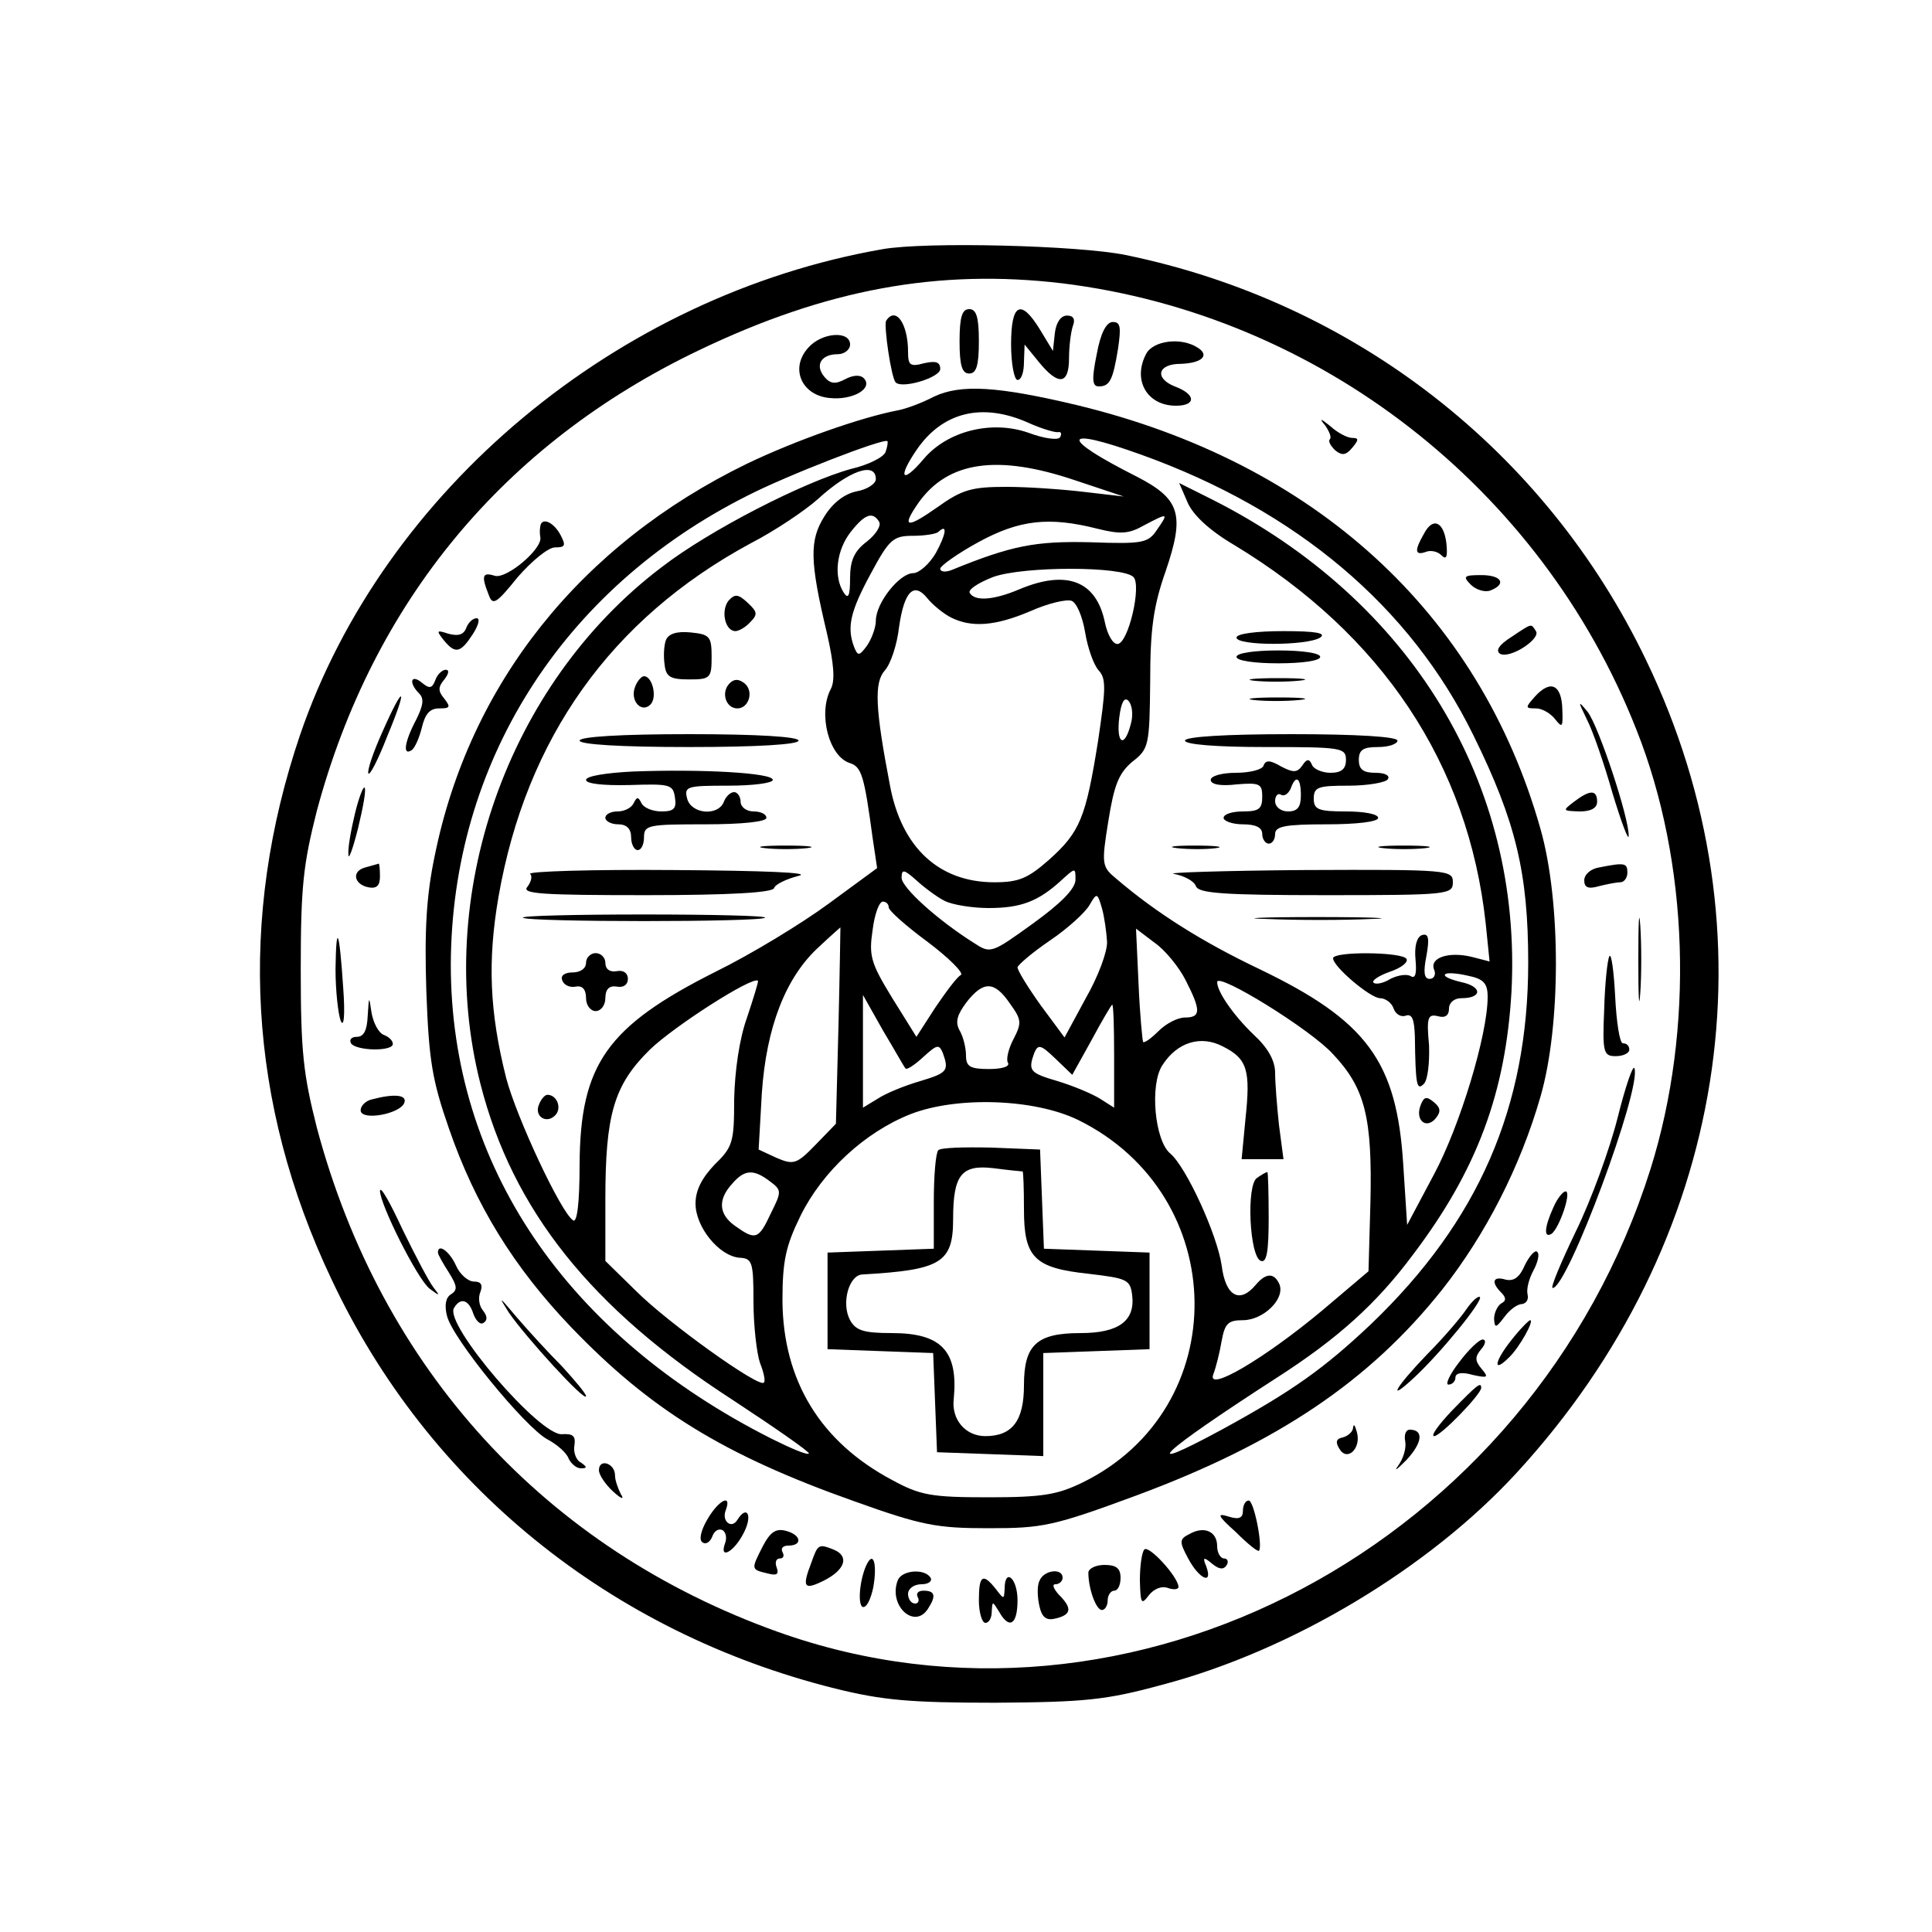 <?xml version="1.0" standalone="no"?>
<!DOCTYPE svg PUBLIC "-//W3C//DTD SVG 20010904//EN"
 "http://www.w3.org/TR/2001/REC-SVG-20010904/DTD/svg10.dtd">
<svg version="1.0" xmlns="http://www.w3.org/2000/svg"
 width="300pt" height="300pt" viewBox="0 0 300 300"
 preserveAspectRatio="xMidYMid meet">
<g transform="translate(0,300) scale(0.1,-0.1)"
fill="#000000" stroke="none">
<path d="M1370 2613 c-412 -72 -774 -374 -904 -754 -97 -286 -81 -572 49 -846
150 -319 433 -548 782 -635 73 -18 115 -22 248 -22 140 1 172 4 260 28 201 53
414 181 550 329 328 357 405 839 201 1262 -156 325 -453 556 -808 629 -73 15
-311 21 -378 9z m280 -53 c397 -49 743 -317 891 -693 82 -206 90 -465 22 -682
-184 -584 -807 -915 -1355 -719 -361 129 -616 408 -716 783 -21 83 -25 117
-25 246 0 129 4 163 25 246 87 324 290 570 593 715 198 95 372 127 565 104z"/>
<path d="M1490 2470 c0 -38 4 -50 15 -50 11 0 15 12 15 50 0 38 -4 50 -15 50
-11 0 -15 -12 -15 -50z"/>
<path d="M1570 2465 c0 -30 5 -55 10 -55 6 0 10 12 10 28 l1 27 22 -27 c31
-38 47 -35 47 6 0 19 3 41 6 50 4 10 1 16 -9 16 -10 0 -17 -11 -19 -27 l-3
-28 -20 33 c-30 49 -45 41 -45 -23z"/>
<path d="M1376 2502 c-4 -7 8 -90 15 -96 11 -10 69 8 69 21 0 11 -7 13 -25 9
-22 -6 -25 -3 -25 18 0 43 -19 71 -34 48z"/>
<path d="M1703 2450 c-8 -39 -7 -50 3 -50 17 0 22 9 30 58 5 34 4 42 -8 42
-10 0 -19 -17 -25 -50z"/>
<path d="M1255 2460 c-29 -32 -10 -74 33 -78 36 -4 69 15 53 31 -5 5 -16 5
-29 -2 -15 -8 -23 -7 -32 4 -15 18 -5 35 21 35 10 0 19 7 19 15 0 22 -44 19
-65 -5z"/>
<path d="M1780 2451 c-22 -41 1 -81 46 -81 32 0 31 18 -2 30 -32 13 -26 35 9
35 33 1 46 13 27 25 -26 17 -69 11 -80 -9z"/>
<path d="M1450 2384 c-19 -10 -44 -19 -55 -21 -58 -11 -160 -47 -235 -83 -259
-126 -431 -342 -485 -609 -13 -62 -16 -116 -13 -210 4 -108 9 -138 35 -213 41
-119 101 -216 190 -309 123 -128 236 -198 439 -270 106 -38 129 -42 209 -42
84 0 100 3 230 51 218 81 361 177 474 319 68 86 122 192 153 300 32 110 32
304 0 416 -95 336 -351 569 -720 658 -122 29 -180 33 -222 13z m148 -41 c20
-9 41 -15 45 -14 5 1 6 -3 3 -8 -3 -5 -25 -2 -49 7 -57 20 -126 3 -163 -41
-33 -39 -41 -30 -11 14 40 59 102 75 175 42z m-223 -45 c-3 -8 -27 -20 -53
-26 -73 -20 -220 -95 -295 -153 -240 -182 -355 -511 -281 -802 50 -196 172
-349 392 -491 67 -44 120 -81 118 -83 -2 -3 -28 8 -58 23 -319 161 -498 425
-498 736 1 312 172 583 460 728 60 31 212 90 218 85 1 -1 0 -9 -3 -17z m397
-4 c242 -87 418 -236 516 -436 66 -134 85 -214 85 -353 0 -224 -77 -401 -244
-561 -73 -69 -122 -104 -232 -164 -135 -73 -95 -36 83 79 97 62 158 117 215
194 99 131 143 251 152 407 17 324 -156 608 -464 764 l-52 26 13 -30 c8 -19
33 -43 72 -66 230 -139 364 -340 391 -588 l6 -59 -27 7 c-36 9 -67 -1 -59 -20
3 -7 0 -14 -7 -14 -9 0 -10 11 -5 36 5 28 3 35 -7 32 -8 -3 -12 -17 -10 -38 2
-21 0 -30 -7 -26 -6 4 -20 2 -32 -4 -11 -7 -23 -9 -26 -6 -4 3 8 11 25 17 18
6 29 15 26 20 -6 11 -114 12 -114 1 0 -13 58 -62 73 -62 8 0 18 -7 21 -16 3
-9 12 -14 19 -11 10 3 13 -6 14 -32 1 -77 3 -85 14 -74 6 6 9 33 8 60 -4 43
-2 49 14 45 11 -3 17 1 17 12 0 9 8 16 19 16 33 0 33 18 0 25 -17 4 -28 9 -25
12 2 3 18 2 35 -2 25 -5 31 -12 31 -33 0 -59 -43 -200 -83 -275 l-42 -79 -6
93 c-10 161 -56 224 -225 305 -86 41 -158 86 -220 139 -23 19 -24 22 -13 90 9
56 16 74 37 92 26 20 27 25 28 125 0 81 5 117 24 171 30 88 23 112 -45 147
-121 61 -118 79 7 34z m-102 -40 l75 -25 -60 7 c-33 4 -88 8 -122 8 -54 0 -69
-4 -108 -32 -47 -33 -56 -32 -29 7 46 65 123 76 244 35z m-310 2 c0 -7 -13
-16 -30 -19 -19 -4 -37 -18 -50 -39 -23 -37 -23 -68 4 -181 11 -48 13 -74 6
-87 -20 -38 -3 -105 30 -115 18 -6 22 -20 35 -116 l7 -47 -75 -55 c-42 -31
-121 -79 -176 -106 -169 -85 -210 -144 -211 -299 0 -61 -4 -91 -10 -87 -19 12
-88 160 -104 221 -26 103 -29 182 -12 281 43 247 175 432 391 549 39 20 86 52
105 69 48 44 90 59 90 31z m5 -66 c4 -6 -5 -20 -19 -31 -20 -15 -26 -30 -26
-57 0 -28 -3 -33 -10 -22 -16 25 -11 66 11 94 22 28 34 32 44 16z m432 -12
c-14 -21 -21 -23 -104 -20 -85 2 -122 -5 -215 -43 -10 -4 -18 -3 -18 2 0 4 26
23 59 41 64 35 110 40 185 21 36 -9 49 -8 72 5 38 20 39 20 21 -6z m-344 -37
c-10 -17 -26 -31 -35 -31 -21 0 -58 -46 -58 -74 0 -11 -7 -29 -14 -39 -12 -16
-14 -16 -20 -1 -11 30 -6 54 26 113 29 54 35 59 66 59 18 0 36 3 39 6 15 14
12 -4 -4 -33z m307 -37 c13 -13 -8 -104 -25 -104 -7 0 -15 14 -19 32 -13 66
-59 84 -133 53 -40 -17 -69 -19 -77 -6 -4 5 13 16 36 25 47 17 201 17 218 0z
m-283 -63 c32 -16 69 -13 123 10 27 12 56 19 64 16 8 -3 17 -25 21 -49 4 -24
13 -50 21 -59 12 -13 11 -29 -1 -110 -19 -119 -28 -141 -76 -184 -33 -29 -47
-35 -85 -35 -86 0 -144 54 -162 150 -23 120 -25 160 -8 179 9 10 19 40 22 67
8 56 23 71 44 45 8 -10 25 -24 37 -30z m279 -165 c-10 -39 -23 -31 -18 10 3
24 8 32 14 26 6 -6 8 -22 4 -36z m-289 -275 c12 -6 43 -11 68 -11 50 0 77 10
113 43 22 20 22 20 22 1 0 -14 -23 -37 -66 -68 -65 -47 -66 -47 -92 -30 -57
36 -112 86 -112 101 0 14 4 13 23 -4 12 -11 32 -26 44 -32z m252 -63 c1 -15
-14 -55 -33 -88 l-33 -61 -37 50 c-20 28 -36 54 -36 59 1 4 23 23 51 42 28 19
55 44 61 55 11 19 12 19 19 -5 4 -14 7 -37 8 -52z m-339 53 c0 -5 27 -29 61
-54 33 -25 56 -48 51 -51 -6 -3 -23 -26 -40 -51 l-29 -45 -38 61 c-33 54 -36
65 -30 105 3 24 10 44 16 44 5 0 9 -4 9 -9z m-78 -183 l-4 -153 -32 -33 c-29
-30 -34 -31 -60 -20 l-28 13 5 88 c7 102 37 180 89 227 18 17 33 30 33 30 0 0
-1 -69 -3 -152z m539 70 c24 -47 24 -58 -1 -58 -11 0 -29 -9 -41 -21 -11 -11
-22 -19 -24 -17 -1 2 -5 42 -7 89 l-4 87 29 -22 c16 -11 38 -38 48 -58z m-681
-58 c-12 -33 -19 -83 -20 -127 0 -66 -2 -74 -30 -101 -20 -21 -30 -40 -30 -61
0 -36 36 -81 68 -84 20 -1 22 -6 22 -68 0 -37 5 -80 10 -95 6 -15 9 -29 6 -31
-8 -8 -149 93 -198 142 l-48 47 0 95 c0 132 13 178 69 233 37 36 160 115 168
107 1 -1 -7 -27 -17 -57z m910 -57 c50 -53 61 -99 58 -230 l-3 -107 -72 -61
c-90 -75 -180 -128 -169 -99 4 10 10 34 13 52 5 27 10 32 33 32 31 0 65 32 57
55 -8 19 -21 19 -37 0 -25 -30 -47 -18 -53 30 -7 48 -55 153 -80 174 -24 20
-32 107 -12 137 23 36 60 47 94 29 38 -19 43 -37 35 -112 l-6 -63 32 0 33 0
-7 53 c-3 28 -6 65 -6 81 0 19 -11 39 -34 60 -31 30 -56 66 -56 81 0 16 146
-74 180 -112z m-502 79 c18 -25 19 -30 6 -55 -8 -15 -12 -32 -9 -37 4 -6 -9
-10 -29 -10 -30 0 -36 4 -36 21 0 11 -4 29 -10 39 -7 13 -4 24 11 44 26 33 43
33 67 -2z m-162 -101 c2 -3 15 6 28 18 21 19 24 20 30 6 10 -28 7 -31 -36 -44
-24 -7 -53 -19 -65 -27 l-23 -14 0 87 0 88 31 -55 c18 -30 33 -57 35 -59z
m324 19 l0 -80 -22 14 c-13 8 -42 20 -65 27 -44 13 -47 16 -37 44 6 14 10 13
33 -9 l26 -25 30 54 c16 30 31 55 32 55 2 0 3 -36 3 -80z m-56 -99 c238 -117
242 -448 7 -563 -39 -19 -62 -23 -146 -23 -89 0 -106 3 -150 27 -111 59 -169
154 -170 278 0 62 5 85 28 132 34 69 100 130 171 158 72 28 192 24 260 -9z
m-479 -95 c19 -14 19 -16 2 -50 -19 -41 -24 -42 -55 -20 -26 18 -28 41 -5 66
19 22 33 23 58 4z"/>
<path d="M1920 2010 c0 -13 110 -13 130 0 10 7 -7 10 -57 10 -42 0 -73 -4 -73
-10z"/>
<path d="M1920 1980 c0 -6 28 -10 65 -10 37 0 65 4 65 10 0 6 -28 10 -65 10
-37 0 -65 -4 -65 -10z"/>
<path d="M1947 1943 c18 -2 50 -2 70 0 21 2 7 4 -32 4 -38 0 -55 -2 -38 -4z"/>
<path d="M1947 1913 c18 -2 50 -2 70 0 21 2 7 4 -32 4 -38 0 -55 -2 -38 -4z"/>
<path d="M1840 1850 c0 -6 48 -10 125 -10 118 0 125 -1 125 -20 0 -14 -7 -20
-24 -20 -13 0 -27 6 -29 13 -4 9 -8 9 -15 -2 -8 -11 -14 -11 -33 -1 -17 10
-24 10 -27 1 -2 -6 -21 -11 -43 -11 -22 0 -39 -5 -39 -11 0 -7 15 -10 40 -7
36 3 40 1 40 -19 0 -19 -5 -23 -30 -23 -16 0 -30 -4 -30 -10 0 -5 14 -10 30
-10 20 0 30 -5 30 -15 0 -8 5 -15 10 -15 6 0 10 7 10 15 0 12 16 15 80 15 47
0 80 4 80 10 0 6 -22 10 -50 10 -43 0 -50 3 -50 20 0 18 7 20 54 20 30 0 58 5
61 10 4 6 -5 10 -19 10 -19 0 -26 5 -26 20 0 16 7 20 30 20 17 0 30 5 30 10 0
6 -62 10 -165 10 -103 0 -165 -4 -165 -10z m180 -85 c0 -18 -5 -25 -20 -25
-11 0 -20 7 -20 16 0 8 4 13 9 10 5 -3 11 1 15 9 8 23 16 18 16 -10z"/>
<path d="M1828 1683 c18 -2 45 -2 60 0 15 2 0 4 -33 4 -33 0 -45 -2 -27 -4z"/>
<path d="M2148 1683 c17 -2 47 -2 65 0 17 2 3 4 -33 4 -36 0 -50 -2 -32 -4z"/>
<path d="M1823 1643 c16 -3 31 -11 34 -19 4 -11 41 -14 202 -14 190 0 197 1
197 20 0 19 -6 20 -231 19 -126 -1 -217 -4 -202 -6z"/>
<path d="M1968 1573 c46 -2 118 -2 160 0 42 1 5 3 -83 3 -88 0 -123 -2 -77 -3z"/>
<path d="M2206 1284 c-9 -23 8 -38 23 -21 9 11 8 17 -3 26 -11 9 -15 8 -20 -5z"/>
<path d="M1131 2067 c-12 -16 -5 -47 11 -47 5 0 16 6 23 14 12 12 11 16 -4 30
-15 14 -20 14 -30 3z"/>
<path d="M1034 2006 c-3 -8 -4 -25 -2 -38 2 -19 9 -23 38 -23 33 0 35 2 35 35
0 32 -3 35 -33 38 -21 2 -34 -2 -38 -12z"/>
<path d="M986 1933 c-8 -21 10 -41 24 -27 11 11 3 44 -10 44 -4 0 -11 -8 -14
-17z"/>
<path d="M1133 1939 c-14 -14 -6 -39 12 -39 18 0 26 27 11 39 -9 7 -16 7 -23
0z"/>
<path d="M900 1850 c0 -6 63 -10 170 -10 107 0 170 4 170 10 0 6 -63 10 -170
10 -107 0 -170 -4 -170 -10z"/>
<path d="M983 1802 c-41 -2 -73 -7 -73 -13 0 -6 26 -9 68 -8 62 2 67 1 70 -19
3 -18 -2 -22 -21 -22 -14 0 -28 6 -31 13 -5 10 -7 10 -12 0 -3 -7 -14 -13 -25
-13 -10 0 -19 -4 -19 -10 0 -5 9 -10 20 -10 13 0 20 -7 20 -20 0 -11 5 -20 10
-20 6 0 10 9 10 20 0 19 7 20 95 20 57 0 95 4 95 10 0 6 -9 10 -20 10 -11 0
-20 7 -20 15 0 8 -5 15 -10 15 -6 0 -13 -7 -16 -15 -9 -23 -51 -19 -57 5 -5
19 0 20 64 20 38 0 69 4 69 9 0 11 -111 17 -217 13z"/>
<path d="M1188 1683 c17 -2 47 -2 65 0 17 2 3 4 -33 4 -36 0 -50 -2 -32 -4z"/>
<path d="M823 1643 c4 -3 2 -12 -4 -20 -10 -11 22 -13 184 -13 131 0 197 4
199 11 2 6 19 14 38 19 22 5 -52 8 -194 9 -126 1 -226 -2 -223 -6z"/>
<path d="M812 1575 c7 -7 369 -7 376 0 3 3 -82 5 -188 5 -106 0 -191 -2 -188
-5z"/>
<path d="M910 1505 c0 -9 -9 -15 -21 -15 -12 0 -19 -5 -16 -12 2 -7 11 -12 21
-10 10 2 16 -4 16 -18 0 -11 7 -20 15 -20 8 0 15 9 15 20 0 14 6 20 18 18 10
-2 17 3 17 12 0 9 -7 14 -17 12 -11 -2 -18 3 -18 13 0 8 -7 15 -15 15 -8 0
-15 -7 -15 -15z"/>
<path d="M837 1285 c-8 -18 11 -31 25 -17 11 11 3 32 -12 32 -4 0 -10 -7 -13
-15z"/>
<path d="M1952 1171 c-17 -10 -12 -123 6 -129 9 -3 12 15 12 67 0 39 -1 71 -2
71 -2 0 -9 -4 -16 -9z"/>
<path d="M1457 1214 c-4 -4 -7 -40 -7 -80 l0 -73 -82 -3 -83 -3 0 -75 0 -75
82 -3 82 -3 3 -77 3 -77 83 -3 82 -3 0 80 0 80 83 3 82 3 0 75 0 75 -82 3 -82
3 -3 77 -3 77 -75 3 c-42 1 -79 0 -83 -4z m131 -33 c1 -1 2 -27 2 -59 0 -75
16 -91 101 -100 59 -7 64 -9 67 -33 5 -40 -21 -59 -80 -59 -68 0 -88 -18 -88
-81 0 -55 -18 -79 -60 -79 -31 0 -53 26 -49 58 7 74 -19 102 -96 102 -44 0
-56 4 -65 20 -14 26 -2 70 19 71 122 7 141 18 141 86 0 69 13 85 63 79 23 -3
43 -5 45 -5z"/>
<path d="M2058 2339 c6 -9 10 -18 7 -21 -3 -3 1 -10 8 -17 11 -9 17 -8 27 4
10 12 10 15 0 15 -8 0 -23 8 -34 18 -16 13 -18 13 -8 1z"/>
<path d="M839 2183 c-1 -5 -1 -12 0 -17 4 -18 -53 -66 -71 -60 -19 6 -21 0 -9
-30 6 -17 12 -13 45 28 22 25 47 46 58 46 16 0 17 3 8 20 -11 20 -29 27 -31
13z"/>
<path d="M2211 2171 c-15 -26 -14 -34 3 -28 7 3 18 1 24 -5 8 -8 10 -3 8 18
-4 34 -21 42 -35 15z"/>
<path d="M2284 2092 c8 -8 22 -12 30 -9 26 10 18 24 -14 24 -27 0 -29 -2 -16
-15z"/>
<path d="M724 2025 c-4 -11 -13 -13 -28 -9 -18 6 -19 5 -7 -10 18 -22 26 -20
45 9 9 14 12 25 6 25 -6 0 -13 -7 -16 -15z"/>
<path d="M2347 2011 c-19 -12 -25 -21 -18 -26 15 -9 64 23 56 35 -8 12 -5 13
-38 -9z"/>
<path d="M676 1944 c-5 -13 -9 -14 -21 -4 -17 14 -21 0 -4 -17 8 -8 6 -19 -5
-41 -18 -34 -21 -56 -7 -47 5 3 12 19 16 35 5 21 12 30 27 30 17 0 18 2 8 15
-10 12 -10 18 0 30 7 9 8 15 2 15 -5 0 -13 -7 -16 -16z"/>
<path d="M2384 1919 c-16 -18 -16 -19 1 -19 10 0 23 -8 30 -17 11 -14 12 -12
11 15 -1 39 -18 47 -42 21z"/>
<path d="M594 1864 c-14 -31 -24 -60 -22 -65 2 -4 15 21 29 57 33 79 27 85 -7
8z"/>
<path d="M2464 1883 c9 -17 27 -69 40 -115 14 -46 25 -75 25 -66 1 27 -47 172
-64 193 -15 18 -15 17 -1 -12z"/>
<path d="M551 1736 c-6 -25 -11 -53 -10 -63 0 -10 7 9 15 41 8 33 13 61 10 63
-2 2 -9 -16 -15 -41z"/>
<path d="M2444 1755 c-18 -14 -18 -14 9 -15 17 0 27 5 27 15 0 19 -11 19 -36
0z"/>
<path d="M567 1653 c-22 -6 -17 -27 6 -31 12 -2 17 3 17 17 0 12 -1 20 -2 20
-2 -1 -11 -3 -21 -6z"/>
<path d="M2483 1653 c-13 -2 -23 -11 -23 -20 0 -11 6 -14 23 -9 12 3 27 6 33
6 6 0 11 7 11 15 0 15 -4 16 -44 8z"/>
<path d="M2544 1510 c0 -58 1 -81 3 -52 2 28 2 76 0 105 -2 28 -3 5 -3 -53z"/>
<path d="M521 1495 c0 -33 4 -69 8 -80 5 -12 7 9 4 50 -6 91 -11 105 -12 30z"/>
<path d="M2499 1515 c-3 -5 -7 -43 -8 -82 -3 -68 -1 -73 18 -73 12 0 21 5 21
10 0 6 -4 10 -10 10 -5 0 -10 33 -12 73 -2 39 -6 68 -9 62z"/>
<path d="M571 1423 c-1 -23 -6 -33 -17 -33 -8 0 -12 -4 -9 -10 8 -12 65 -13
65 -1 0 5 -6 11 -14 14 -8 3 -16 18 -19 34 -4 27 -4 27 -6 -4z"/>
<path d="M2512 1265 c-12 -48 -41 -128 -65 -177 -23 -48 -40 -88 -36 -88 23 0
138 309 127 341 -2 7 -14 -28 -26 -76z"/>
<path d="M578 1293 c-10 -2 -18 -10 -18 -17 0 -17 62 -6 68 12 4 12 -16 14
-50 5z"/>
<path d="M590 1151 c0 -21 58 -137 77 -152 16 -12 17 -12 6 2 -7 9 -28 49 -48
90 -19 41 -34 68 -35 60z"/>
<path d="M2412 1125 c-14 -31 -15 -48 -3 -41 12 8 32 66 22 66 -4 0 -13 -11
-19 -25z"/>
<path d="M680 1055 c0 -3 8 -17 17 -31 13 -21 14 -27 3 -34 -8 -5 -10 -17 -6
-33 8 -35 122 -174 156 -192 15 -8 30 -21 33 -30 4 -8 12 -15 19 -15 10 0 10
2 0 9 -8 4 -12 17 -10 27 2 14 -2 18 -19 17 -34 -4 -184 171 -168 196 10 17
23 13 30 -9 4 -11 11 -18 16 -14 6 4 6 10 -1 19 -6 7 -8 20 -4 29 4 11 1 16
-10 16 -9 0 -22 11 -28 25 -10 22 -28 35 -28 20z"/>
<path d="M2368 1036 c-8 -19 -17 -26 -30 -23 -20 6 -23 -4 -7 -20 8 -8 8 -13
0 -17 -6 -4 -11 -15 -11 -24 1 -15 3 -14 16 3 8 11 20 20 27 20 7 1 11 7 9 15
-2 8 2 24 9 37 7 13 10 26 6 29 -3 4 -12 -6 -19 -20z"/>
<path d="M790 962 c26 -38 119 -140 120 -130 0 4 -17 24 -37 46 -21 21 -53 56
-71 77 -27 32 -29 34 -12 7z"/>
<path d="M2277 967 c-8 -12 -35 -44 -61 -70 -49 -51 -64 -77 -20 -36 41 38
107 119 102 125 -3 2 -12 -6 -21 -19z"/>
<path d="M2346 918 c-26 -33 -28 -51 -3 -26 16 15 40 58 33 58 -2 0 -16 -14
-30 -32z"/>
<path d="M2266 885 c-15 -19 -22 -35 -17 -35 6 0 11 5 11 11 0 7 10 9 27 4 23
-5 25 -4 14 9 -11 13 -11 19 -1 31 7 8 8 15 2 15 -5 0 -22 -16 -36 -35z"/>
<path d="M2255 810 c-21 -22 -34 -40 -28 -40 10 0 73 65 73 75 0 10 -7 4 -45
-35z"/>
<path d="M2101 783 c0 -6 -8 -13 -16 -15 -10 -2 -12 -7 -5 -18 12 -20 34 1 27
26 -3 11 -5 14 -6 7z"/>
<path d="M2182 762 c2 -11 -3 -27 -11 -38 -7 -10 -2 -6 13 9 25 27 27 47 5 47
-6 0 -9 -8 -7 -18z"/>
<path d="M930 717 c0 -7 10 -22 22 -33 13 -12 18 -13 12 -4 -4 8 -9 21 -9 29
0 19 -25 27 -25 8z"/>
<path d="M1098 640 c-10 -17 -13 -32 -7 -35 5 -4 12 1 15 9 3 9 10 13 16 10 5
-3 7 -12 4 -20 -10 -27 14 -14 29 16 14 27 5 44 -10 20 -9 -15 -25 -2 -18 15
10 27 -12 15 -29 -15z"/>
<path d="M1930 654 c0 -11 -6 -14 -22 -9 -19 6 -18 2 11 -24 18 -18 34 -31 36
-29 6 8 -8 78 -16 78 -5 0 -9 -7 -9 -16z"/>
<path d="M1185 600 c-19 -37 -19 -37 6 -43 15 -4 19 -2 15 9 -3 8 -1 14 5 14
6 0 7 5 4 10 -3 6 1 10 9 10 23 0 20 17 -4 23 -15 4 -24 -2 -35 -23z"/>
<path d="M1847 618 c-16 -8 -16 -12 -2 -38 17 -32 39 -42 28 -12 -6 14 -4 15
9 4 11 -9 18 -10 23 -2 3 5 1 10 -4 10 -6 0 -11 9 -11 19 0 23 -20 32 -43 19z"/>
<path d="M1260 574 c-15 -39 -12 -44 20 -28 33 17 39 38 14 48 -23 9 -24 8
-34 -20z"/>
<path d="M1777 594 c-4 -4 -7 -26 -7 -48 1 -36 2 -39 14 -23 8 10 20 15 30 11
9 -3 16 -2 16 2 -1 16 -46 65 -53 58z"/>
<path d="M1347 573 c-11 -20 -16 -62 -8 -68 6 -3 13 11 17 30 6 34 1 56 -9 38z"/>
<path d="M1690 558 c0 -25 12 -58 21 -58 5 0 9 7 9 15 0 8 5 15 10 15 6 0 10
9 10 20 0 15 -7 20 -25 20 -14 0 -25 -6 -25 -12z"/>
<path d="M1394 546 c-15 -39 26 -77 47 -44 13 20 11 28 -7 28 -8 0 -12 -4 -9
-10 3 -5 1 -10 -4 -10 -6 0 -11 7 -11 15 0 8 9 15 21 15 11 0 17 5 14 10 -9
15 -45 12 -51 -4z"/>
<path d="M1614 545 c-4 -8 -3 -26 0 -39 4 -18 11 -23 26 -19 24 6 25 16 4 37
-8 9 -11 16 -5 16 6 0 11 5 11 10 0 16 -30 12 -36 -5z"/>
<path d="M1520 515 c0 -19 5 -35 10 -35 6 0 10 8 10 18 1 16 1 16 11 0 16 -29
29 -21 29 17 0 35 -20 51 -20 18 -1 -17 -1 -17 -14 0 -20 25 -26 21 -26 -18z"/>
</g>
</svg>
